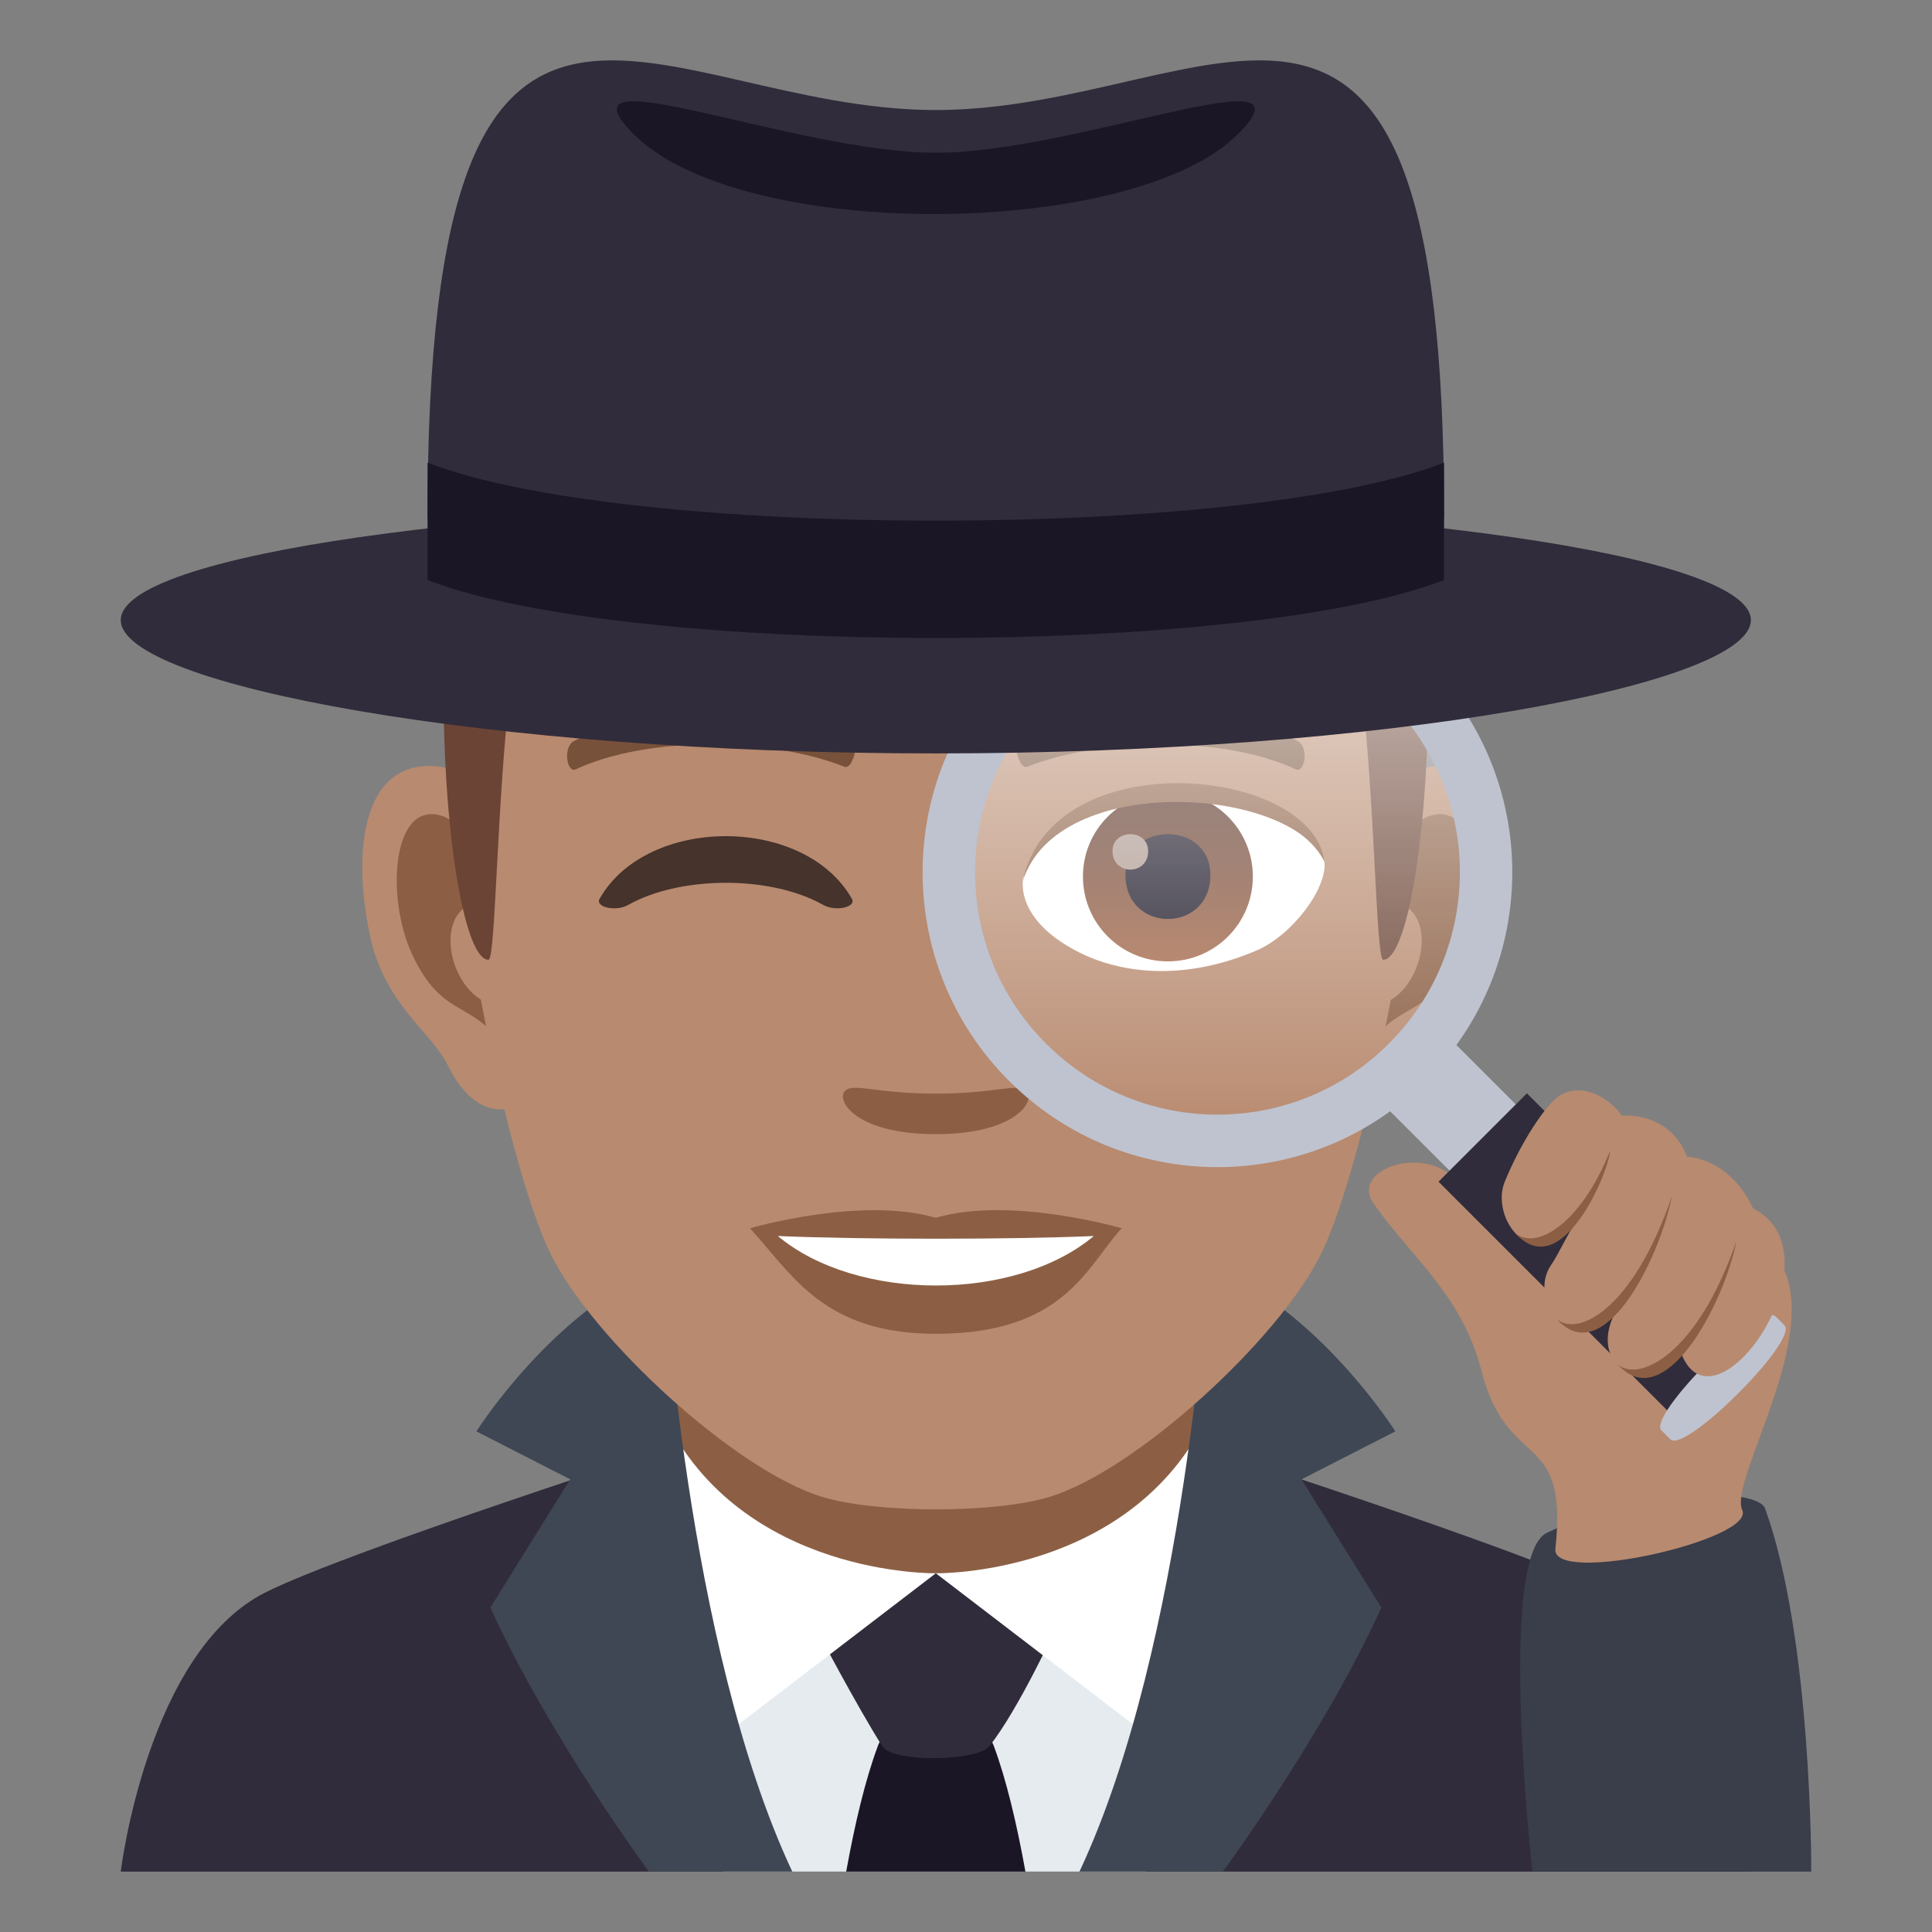 <?xml version="1.0" encoding="utf-8"?>
<!-- Generator: Adobe Illustrator 15.0.0, SVG Export Plug-In . SVG Version: 6.00 Build 0)  -->
<!DOCTYPE svg PUBLIC "-//W3C//DTD SVG 1.1//EN" "http://www.w3.org/Graphics/SVG/1.1/DTD/svg11.dtd">
<svg version="1.1" id="Layer_1" xmlns:x="http://ns.adobe.com/Extensibility/1.0/" xmlns:i="http://ns.adobe.com/AdobeIllustrator/10.0/" xmlns:graph="http://ns.adobe.com/Graphs/1.0/"
	 xmlns="http://www.w3.org/2000/svg" xmlns:xlink="http://www.w3.org/1999/xlink" xmlns:a="http://ns.adobe.com/AdobeSVGViewerExtensions/3.0/"
	 x="0px" y="0px" width="64px" height="64px" viewBox="0 0 64 64" enable-background="new 0 0 64 64" xml:space="preserve">
<rect x="0" y="0" width="64" height="64" fill="#808080" stroke="none"/>
<path fill="#302C3B" d="M8.787,52.754c2.701-1.365,13.908-4.969,13.908-4.969h16.695c0,0,11.199,3.596,13.885,4.965
	C57.18,54.734,58,62,58,62H4C4,62,4.871,54.73,8.787,52.754z"/>
<polygon fill="#E6EBEF" points="22.652,47.785 39.348,47.785 37.957,62 23.957,62 "/>
<polygon fill="#8C5F44" points="22,49.949 31,54.781 40,49.949 40,41.914 22,41.914 "/>
<path fill="#1A1626" d="M32.924,57.844c-0.518-1.393-3.328-1.393-3.846,0c-0.412,1.105-0.758,2.559-1.047,4.156h5.938
	C33.68,60.402,33.334,58.949,32.924,57.844z"/>
<path fill="#302C3B" d="M32.775,57.844c-0.4,0.504-3.195,0.559-3.549,0c-0.84-1.324-2.219-3.945-2.219-3.945S30.49,52.117,31,52.117
	c0.514,0,3.994,1.781,3.994,1.781S33.74,56.631,32.775,57.844z"/>
<path fill="#FFFFFF" d="M40,46.91l1.492,1.131c0,0-1.008,2.949-2.506,10.191L31,52.117C31,52.117,37.436,52.229,40,46.91z"/>
<path fill="#FFFFFF" d="M22,46.91l-1.49,1.131c0,0,1.006,2.949,2.504,10.191L31,52.117C31,52.117,24.564,52.229,22,46.91z"/>
<path fill="#404754" d="M40.508,62c0,0,3.299-4.465,5.252-8.746l-2.646-4.248l3.109-1.59c0,0-2.594-4.104-6.223-5.502
	c0,0-0.699,12.541-4.242,20.086H40.508z"/>
<path fill="#404754" d="M21.496,62c0,0-3.299-4.465-5.252-8.746l2.646-4.248l-3.109-1.59c0,0,2.594-4.104,6.223-5.502
	c0,0,0.699,12.541,4.242,20.086H21.496z"/>
<path id="Path_1269_" fill="#B88A6F" d="M47.441,25.396c-2.545,0.307-4.383,8.813-2.781,11.06c0.225,0.313,1.535,0.814,2.508-1.168
	c0.539-1.098,2.092-2.014,2.574-4.277C50.359,28.11,49.975,25.089,47.441,25.396z"/>
<path id="Path_1268_" fill="#B88A6F" d="M14.561,25.396c2.545,0.307,4.383,8.813,2.781,11.06c-0.225,0.313-1.535,0.814-2.51-1.168
	c-0.537-1.098-2.092-2.014-2.572-4.277C11.641,28.11,12.027,25.089,14.561,25.396z"/>
<path id="Path_1267_" fill="#8C5F44" d="M47.373,27.024c-0.664,0.209-1.389,1.221-1.781,2.898c2.32-0.498,1.74,3.36-0.277,3.433
	c0.02,0.389,0.045,0.787,0.094,1.207c0.971-1.408,1.959-0.844,2.938-2.939C49.227,29.735,49.018,26.511,47.373,27.024z"/>
<path id="Path_1266_" fill="#8C5F44" d="M16.41,29.919c-0.395-1.676-1.117-2.686-1.781-2.895c-1.643-0.514-1.855,2.711-0.973,4.599
	c0.979,2.095,1.967,1.531,2.939,2.939c0.047-0.42,0.074-0.82,0.09-1.209C14.689,33.26,14.117,29.448,16.41,29.919z"/>
<path id="Path_1265_" fill="#B88A6F" d="M31,9.035c-11.027,0-16.34,8.329-15.676,19.909c0.133,2.33,1.582,9.929,2.947,12.655
	c1.398,2.789,6.074,7.09,8.938,7.98c1.811,0.561,5.773,0.561,7.582,0c2.865-0.891,7.543-5.191,8.939-7.98
	c1.369-2.727,2.814-10.324,2.945-12.655C47.344,17.364,42.031,9.035,31,9.035z"/>
<path id="Path_1264_" fill="#78513A" d="M42.982,24.546c-2.521-1.336-7.348-1.4-9.146-0.469c-0.387,0.178-0.131,1.441,0.193,1.322
	c2.504-0.99,6.547-1.012,8.893,0.084C43.234,25.626,43.365,24.731,42.982,24.546z"/>
<path id="Path_1263_" fill="#78513A" d="M19.02,24.546c2.521-1.336,7.346-1.4,9.146-0.469c0.385,0.178,0.131,1.441-0.193,1.322
	c-2.51-0.99-6.547-1.012-8.895,0.084C18.768,25.626,18.639,24.731,19.02,24.546z"/>
<path id="Path_1262_" fill="#8C5F44" d="M33.977,36.109c-0.314-0.219-1.053,0.119-2.977,0.119c-1.92,0-2.66-0.338-2.975-0.119
	C27.648,36.375,28.248,37.57,31,37.57C33.754,37.57,34.355,36.375,33.977,36.109z"/>
<path id="Path_1261_" fill="#FFFFFF" d="M33.891,29.091c-0.104,0.822,0.452,1.796,2.001,2.527c0.981,0.465,3.024,1.012,5.708-0.121
	c1.208-0.506,2.379-2.082,2.272-2.957C42.417,25.802,35.252,25.401,33.891,29.091z"/>
<linearGradient id="Oval_1_" gradientUnits="userSpaceOnUse" x1="-425.233" y1="477.417" x2="-425.233" y2="478.272" gradientTransform="matrix(6.57 0 0 -6.57 2832.511 3168.528)">
	<stop  offset="0" style="stop-color:#A6694A"/>
	<stop  offset="1" style="stop-color:#4F2A1E"/>
	<a:midPointStop  offset="0" style="stop-color:#A6694A"/>
	<a:midPointStop  offset="0.5" style="stop-color:#A6694A"/>
	<a:midPointStop  offset="1" style="stop-color:#4F2A1E"/>
</linearGradient>
<path id="Oval_166_" fill="url(#Oval_1_)" d="M38.688,26.228c1.555,0,2.814,1.258,2.814,2.809c0,1.555-1.26,2.81-2.814,2.81
	s-2.814-1.255-2.814-2.81C35.873,27.485,37.133,26.228,38.688,26.228z"/>
<path id="Path_1260_" fill="#1A1626" d="M37.282,28.985c0,1.943,2.814,1.943,2.814,0C40.097,27.181,37.282,27.181,37.282,28.985z"/>
<path id="Path_1259_" fill="#AB968C" d="M36.853,28.196c0,0.814,1.181,0.814,1.181,0C38.033,27.444,36.853,27.444,36.853,28.196z"/>
<path id="Path_1258_" fill="#8C5F44" d="M33.879,29.198c1.141-3.66,8.929-3.137,9.993-0.658
	C43.477,25.386,34.852,24.55,33.879,29.198z"/>
<path fill="#8F604D" d="M45.086,11.794C42.672,8.533,38.254,6,31,6c-7.252,0-11.668,2.533-14.082,5.794
	C13.5,16.411,48.502,16.411,45.086,11.794z"/>
<linearGradient id="SVGID_1_" gradientUnits="userSpaceOnUse" x1="31.002" y1="31.794" x2="31.002" y2="10.413">
	<stop  offset="0.5" style="stop-color:#6B4435"/>
	<stop  offset="0.679" style="stop-color:#744B3B"/>
	<stop  offset="0.971" style="stop-color:#8C5E4B"/>
	<stop  offset="1" style="stop-color:#8F604D"/>
	<a:midPointStop  offset="0.5" style="stop-color:#6B4435"/>
	<a:midPointStop  offset="0.6" style="stop-color:#6B4435"/>
	<a:midPointStop  offset="1" style="stop-color:#8F604D"/>
</linearGradient>
<path fill="url(#SVGID_1_)" d="M45.086,11.794C42.672,8.533,38.254,12.069,31,12.069c-7.252,0-11.668-3.536-14.082-0.275
	c-3.418,4.617-2.258,20-0.736,20c0.24,0,0.275-5.38,0.736-9.103c0.373-3.029,1.094-5.969,1.924-6.449
	c2.531-1.467,7.412,0.631,12.158,0.631s9.629-2.098,12.162-0.631c0.828,0.48,1.547,3.42,1.924,6.449
	c0.459,3.723,0.494,9.103,0.734,9.103C47.342,31.793,48.502,16.411,45.086,11.794z"/>
<path fill="#3A3D4A" d="M58.469,49.967C60.033,54.281,60,62,60,62h-9.238c0,0-1.176-10.43,0.479-11.223
	C54.586,49.176,58.236,49.322,58.469,49.967z"/>
<path fill="#B88A6F" d="M45.488,39.844c-0.873-1.279,2.57-2.223,3.139,0.023c0.229,0.908,9.631,0.668,10.381,2.01
	c1.352,2.41-1.748,7.166-1.293,8.145c0.453,0.979-6.324,2.516-6.191,1.285c0.436-4.033-1.584-2.508-2.449-5.9
	C48.422,42.855,46.654,41.555,45.488,39.844z"/>
<linearGradient id="SVGID_2_" gradientUnits="userSpaceOnUse" x1="40.33" y1="37.685" x2="40.33" y2="20.102">
	<stop  offset="0" style="stop-color:#FFFFFF;stop-opacity:0"/>
	<stop  offset="1" style="stop-color:#FFFFFF"/>
	<a:midPointStop  offset="0" style="stop-color:#FFFFFF;stop-opacity:0"/>
	<a:midPointStop  offset="0.5" style="stop-color:#FFFFFF;stop-opacity:0"/>
	<a:midPointStop  offset="1" style="stop-color:#FFFFFF"/>
</linearGradient>
<circle opacity="0.65" fill="url(#SVGID_2_)" cx="40.331" cy="28.893" r="8.789"/>
<polygon fill="#BEC3CF" points="48.217,38.977 50.412,36.785 48.063,34.436 45.869,36.633 "/>
<path fill="#BEC3CF" d="M47.235,35.801c3.816-3.816,3.815-9.997,0.001-13.815c-3.814-3.813-10-3.814-13.813,0
	c-3.815,3.814-3.815,10.003,0,13.817C37.236,39.617,43.424,39.617,47.235,35.801z M34.652,34.57
	c-3.138-3.13-3.137-8.222,0.002-11.356c3.134-3.137,8.218-3.135,11.352,0c3.14,3.137,3.14,8.224,0,11.358
	C42.872,37.709,37.786,37.709,34.652,34.57z"/>
<rect x="51.019" y="36.02" transform="matrix(-0.707 0.707 -0.707 -0.707 120.088 33.584)" fill="#302C3B" width="4.141" height="11.274"/>
<path fill="#BEC3CF" d="M55.334,47.682c0.48,0.48,4.263-3.297,3.779-3.781l-0.294-0.293c-0.483-0.484-4.265,3.295-3.781,3.777
	L55.334,47.682z"/>
<path fill="#B88A6F" d="M53.711,36.953c1.753-0.063,2.167,1.357,2.167,1.357c1.589,0.176,2.189,1.715,2.189,1.715
	c3.056,1.553-1.414,7.904-2.428,4.652c-1.293,1.602-3.145,0.502-2.048-1.363c-1.411,1.916-3.018-0.213-2.218-1.396
	c0.301-0.441,0.516-0.99,0.868-1.496c-1.462,1.924-2.885-0.064-2.396-1.271c0.543-1.336,1.364-2.549,1.787-2.834
	C52.474,35.75,53.484,36.541,53.711,36.953z"/>
<path fill="#8C5F44" d="M50.188,40.838c1.529,1.74,3.1-1.988,3.15-2.719C52.346,40.594,50.846,41.439,50.188,40.838z"/>
<path fill="#8C5F44" d="M51.566,43.688c1.53,1.742,3.387-1.916,3.82-4.061C54.062,43.467,52.224,44.291,51.566,43.688z"/>
<path fill="#8C5F44" d="M53.589,45.193c1.529,1.742,3.502-1.941,3.935-4.086C56.199,44.947,54.247,45.797,53.589,45.193z"/>
<path fill="#302C3B" d="M58,20.542c0,2.146-12.091,4.416-27,4.416c-14.913,0-27-2.27-27-4.416s12.087-3.887,27-3.887
	C45.909,16.655,58,18.396,58,20.542z"/>
<path fill="#302C3B" d="M47.836,17.081c0,4.111-33.672,4.111-33.672,0C14.164-4.932,21.7,3.645,31,3.645
	C40.298,3.645,47.836-4.932,47.836,17.081z"/>
<path fill="#1A1626" d="M31,5.061c-4.667,0-12.748-3.377-10.02-0.627c3.584,3.607,16.584,3.477,20.037,0
	C43.749,1.684,35.665,5.061,31,5.061z"/>
<path fill="#1A1626" d="M14.164,15.325v3.889c6.579,2.561,27.093,2.561,33.672,0v-3.889C41.265,17.888,20.733,17.888,14.164,15.325z
	"/>
<path id="Path_1257_" fill="#8C5F44" d="M30.999,40.342c-2.48-0.727-6.156,0.346-6.156,0.346c1.4,1.523,2.426,3.496,6.156,3.496
	c4.273,0,5.002-2.24,6.158-3.496C37.157,40.688,33.479,39.611,30.999,40.342z"/>
<path id="Path_1256_" fill="#FFFFFF" d="M25.767,40.945c2.602,2.178,7.852,2.193,10.467,0
	C33.462,41.064,28.558,41.064,25.767,40.945z"/>
<path fill="#45332C" d="M20.813,29.976c1.665-0.945,4.659-1.008,6.457,0c0.415,0.234,1.105,0.072,0.951-0.201
	c-1.571-2.77-6.792-2.766-8.359,0C19.707,30.048,20.398,30.212,20.813,29.976z"/>
</svg>
